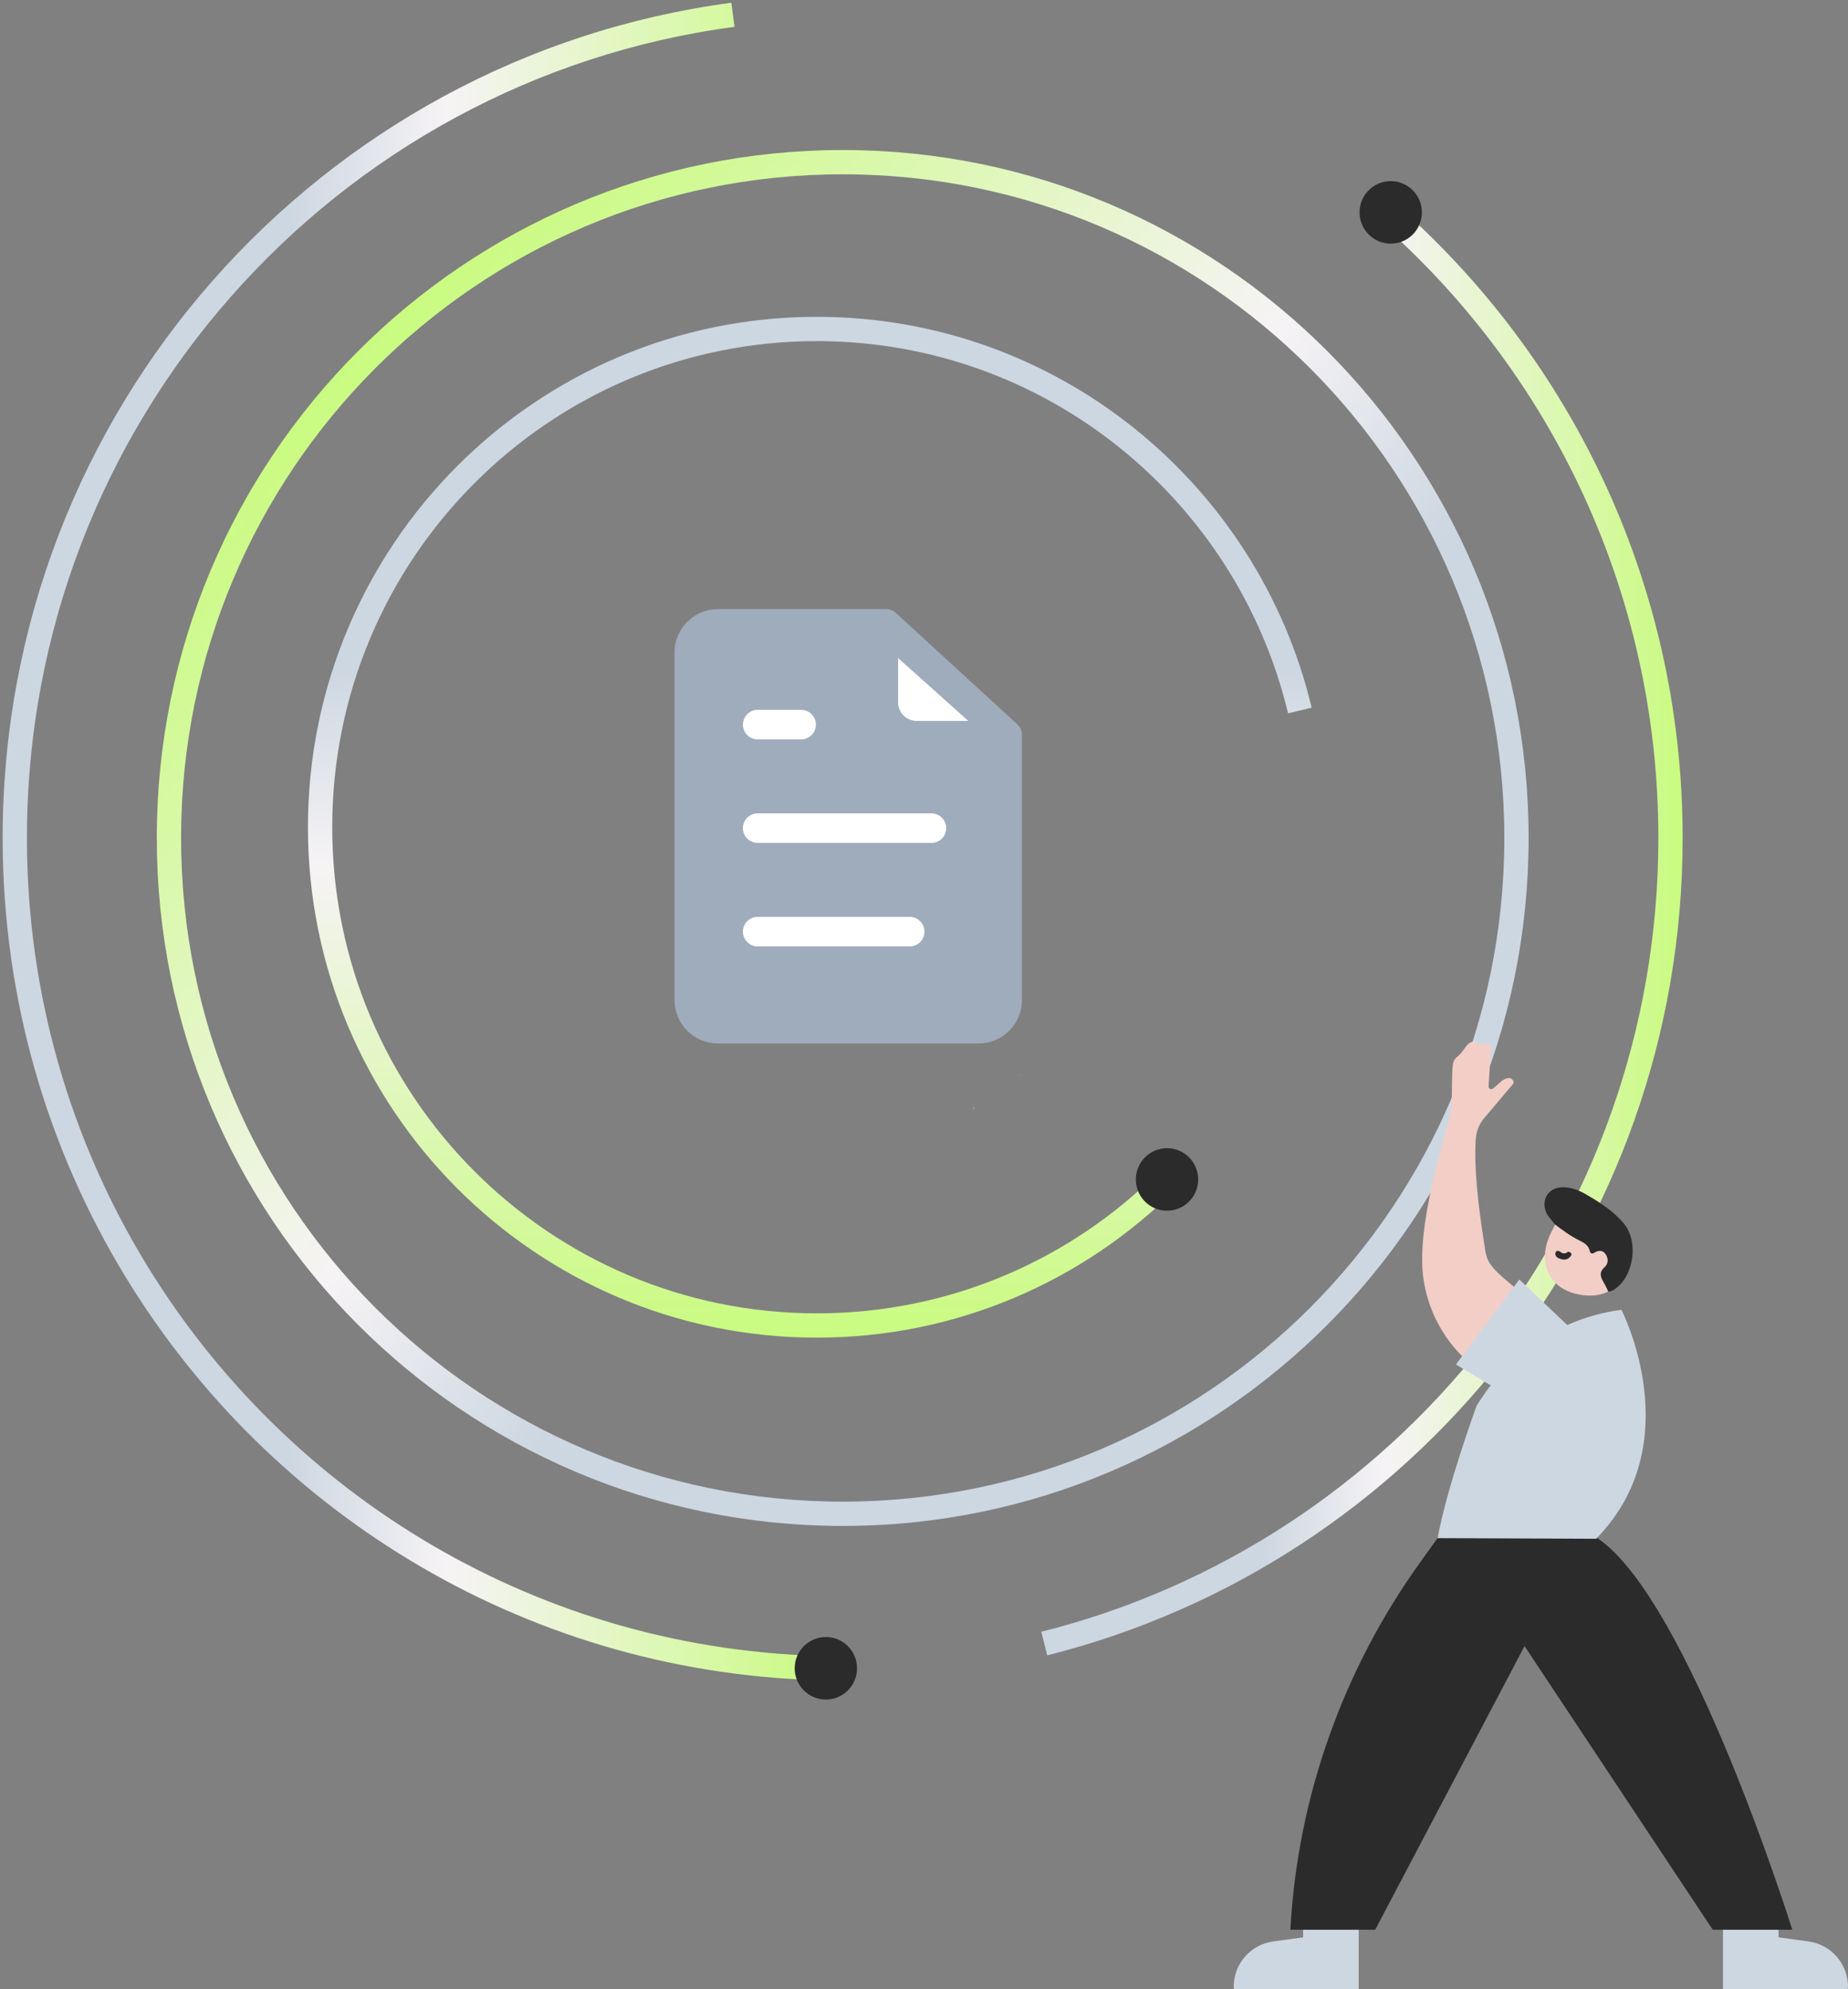 <svg width="500" height="538" viewBox="0 0 500 538" fill="none" xmlns="http://www.w3.org/2000/svg">
<rect x="0" y="0" width="500" height="538" fill="#808080" stroke="none"/>
<path d="M224.911 451.253C145.24 450.175 75.597 407.373 36.754 343.643C15.982 309.558 4 269.531 4 226.663C4 112.687 88.653 18.561 198.311 4" stroke="url(#paint0_linear_213_200)" stroke-width="6.572" stroke-miterlimit="10"/>
<path d="M372.174 54.801C420.98 96.004 451.976 157.709 451.976 226.663C451.976 331.857 379.891 420.139 282.54 444.56" stroke="url(#paint1_linear_213_200)" stroke-width="6.572" stroke-miterlimit="10"/>
<path d="M351.695 192.186C337.532 132.995 284.396 88.984 221.004 88.984C146.77 88.984 86.602 149.319 86.602 223.758C86.602 298.196 146.77 358.531 221.004 358.531C258.088 358.531 291.657 343.48 315.978 319.124" stroke="url(#paint2_linear_213_200)" stroke-width="6.572" stroke-miterlimit="10"/>
<path d="M315.75 327.482C311.093 327.482 307.317 323.696 307.317 319.026C307.317 314.356 311.093 310.57 315.75 310.57C320.407 310.57 324.183 314.356 324.183 319.026C324.183 323.696 320.407 327.482 315.75 327.482Z" fill="#2B2B2B"/>
<path d="M376.277 65.902C371.619 65.902 367.844 62.116 367.844 57.446C367.844 52.776 371.619 48.99 376.277 48.99C380.934 48.99 384.709 52.776 384.709 57.446C384.709 62.116 380.934 65.902 376.277 65.902Z" fill="#2B2B2B"/>
<path d="M223.446 459.709C218.789 459.709 215.013 455.923 215.013 451.253C215.013 446.583 218.789 442.797 223.446 442.797C228.103 442.797 231.879 446.583 231.879 451.253C231.879 455.923 228.103 459.709 223.446 459.709Z" fill="#2B2B2B"/>
<path d="M228.004 409.463C127.325 409.463 45.708 327.621 45.708 226.663C45.708 125.706 127.325 43.864 228.004 43.864C328.684 43.864 410.301 125.706 410.301 226.663C410.301 327.621 328.684 409.463 228.004 409.463Z" stroke="url(#paint3_linear_213_200)" stroke-width="6.572" stroke-miterlimit="10"/>
<path d="M263.102 300.482C263.298 300.155 263.461 299.829 263.688 299.502L263.526 299.535L263.102 300.482Z" fill="#F2CEC7"/>
<path d="M276.973 290.557C276.289 290.687 275.573 290.916 274.433 291.242Z" fill="#F2CEC7"/>
<path d="M399.198 370.023C399.524 372.341 420.817 363.265 422.543 360.098C422.933 359.347 420.426 357.813 411.994 349.977C402.031 342.011 402.356 341.521 401.542 336.167C399.882 325.588 398.807 315.924 399.263 308.415C399.393 306.097 400.142 304.106 401.64 302.343C404.017 299.567 406.361 296.76 408.705 293.985C409.194 293.43 409.91 292.842 409.259 292.091C408.673 291.373 407.826 291.569 407.077 291.928C406.035 292.417 405.319 293.364 404.407 294.05C404.049 294.311 403.756 294.768 403.235 294.572C402.617 294.344 402.747 293.756 402.78 293.234C402.975 290.328 403.17 287.422 403.366 284.517C403.528 282.101 403.138 281.774 400.956 282.558C400.533 282.721 400.338 282.525 400.045 282.329C398.677 281.317 397.603 281.807 396.691 283.015C395.91 284.059 395.193 285.137 394.119 285.986C393.142 286.769 393.077 287.945 392.979 289.087C392.686 293.625 393.142 298.294 392.068 302.734C390.668 308.611 383.081 331.824 385.133 345.896C385.719 349.944 387.933 361.175 399.198 370.023Z" fill="#F2CEC7"/>
<path d="M367.616 520.305V538H333.853V537.38L333.788 537.412C333.788 531.209 338.346 525.985 344.467 525.137L352.574 524.026V520.305H367.616V520.305Z" fill="#CDD7E1"/>
<path d="M466.171 520.305V538H499.935V537.38L500 537.412C500 531.209 495.442 525.985 489.321 525.137L481.214 524.026V520.305H466.171V520.305Z" fill="#CDD7E1"/>
<path d="M420.752 331.237C419.905 330.061 418.766 329.114 418.245 327.711C416.975 324.38 419.026 321.279 422.543 321.148C424.92 321.05 427.036 321.866 429.022 323.009C432.799 325.197 436.51 327.547 439.376 330.975C443.315 335.709 442.143 344.851 437.162 348.508C436.543 348.965 435.924 349.389 435.11 349.357C434.785 348.671 434.492 347.985 434.101 347.332C433.255 345.798 432.278 344.427 434.166 342.762C435.078 341.945 435.241 340.411 434.362 339.235C433.515 338.093 432.408 338.289 431.334 338.909C430.585 339.366 430.227 338.909 430.096 338.321C429.738 336.852 428.599 336.199 427.394 335.612C424.985 334.436 422.868 332.869 420.752 331.237Z" fill="#2B2B2B"/>
<path d="M435.11 349.324C431.594 351.348 424.952 350.532 421.566 347.659C418.017 344.655 417.04 340.117 418.961 334.991C419.45 333.685 420.166 332.477 420.752 331.237C422.836 332.869 424.985 334.436 427.394 335.579C428.599 336.167 429.738 336.82 430.096 338.289C430.227 338.876 430.585 339.333 431.334 338.876C432.408 338.223 433.515 338.027 434.362 339.17C435.241 340.378 435.11 341.88 434.166 342.696C432.278 344.361 433.255 345.765 434.101 347.267C434.492 347.953 434.817 348.638 435.11 349.324Z" fill="#F2CEC7"/>
<path d="M420.817 339.007C420.98 338.289 421.501 338.158 422.054 338.55C422.738 339.072 423.324 339.235 424.073 338.713C424.431 338.485 424.822 338.615 425.05 338.974C425.343 339.366 425.082 339.66 424.822 339.954C423.975 340.9 422.933 340.835 421.892 340.411C421.306 340.182 420.785 339.823 420.817 339.007Z" fill="#2B2B2B"/>
<path d="M349.123 521.97H372.077L412.482 445.245L463.404 521.97H484.925C484.925 521.97 457.022 432.708 432.213 416.058H388.942L384.319 422.489C373.835 437.051 365.532 452.951 359.607 469.699C353.648 486.415 350.1 504.046 349.123 521.97Z" fill="#2B2B2B"/>
<path d="M388.975 416.025L431.855 416.221C457.315 390.265 438.692 354.286 438.692 354.286C433.613 354.939 428.631 356.343 424.04 358.4L411.082 346.092L393.924 369.076L403.333 374.724C402.421 375.867 401.575 377.075 400.761 378.316L399.556 380.144C399.556 380.144 391.547 401.888 388.975 416.025Z" fill="#CDD7E1"/>
<path d="M242.397 165.801C241.659 165.125 240.695 164.75 239.694 164.75H194.25C191.134 164.75 188.145 165.988 185.941 168.191C183.738 170.395 182.5 173.384 182.5 176.5V270.5C182.5 273.616 183.738 276.605 185.941 278.809C188.145 281.012 191.134 282.25 194.25 282.25H264.75C267.866 282.25 270.855 281.012 273.059 278.809C275.262 276.605 276.5 273.616 276.5 270.5V198.822C276.5 197.701 276.029 196.631 275.203 195.873L242.397 165.801Z" fill="#9FACBB"/>
<path d="M252 224H205" stroke="white" stroke-width="8" stroke-linecap="round" stroke-linejoin="round"/>
<path d="M246.125 252H205" stroke="white" stroke-width="8" stroke-linecap="round" stroke-linejoin="round"/>
<path d="M216.75 196H210.875H205" stroke="white" stroke-width="8" stroke-linecap="round" stroke-linejoin="round"/>
<path d="M243 178V190C243 192.761 245.239 195 248 195H262" fill="white"/>
<defs>
<linearGradient id="paint0_linear_213_200" x1="224.96" y1="227.654" x2="0.728" y2="227.654" gradientUnits="userSpaceOnUse">
<stop stop-color="#C9FB80"/>
<stop offset="0.463" stop-color="#F6F3F5"/>
<stop offset="0.654" stop-color="#CDD7E1"/>
</linearGradient>
<linearGradient id="paint1_linear_213_200" x1="455.27" y1="250.021" x2="281.745" y2="250.021" gradientUnits="userSpaceOnUse">
<stop stop-color="#C9FB80"/>
<stop offset="0.463" stop-color="#F6F3F5"/>
<stop offset="0.654" stop-color="#CDD7E1"/>
</linearGradient>
<linearGradient id="paint2_linear_213_200" x1="219.112" y1="361.839" x2="219.112" y2="85.707" gradientUnits="userSpaceOnUse">
<stop stop-color="#C9FB80"/>
<stop offset="0.463" stop-color="#F6F3F5"/>
<stop offset="0.654" stop-color="#CDD7E1"/>
</linearGradient>
<linearGradient id="paint3_linear_213_200" x1="96.785" y1="95.098" x2="359.946" y2="357.535" gradientUnits="userSpaceOnUse">
<stop stop-color="#C9FB80"/>
<stop offset="0.463" stop-color="#F6F3F5"/>
<stop offset="0.654" stop-color="#CDD7E1"/>
</linearGradient>
</defs>
</svg>

